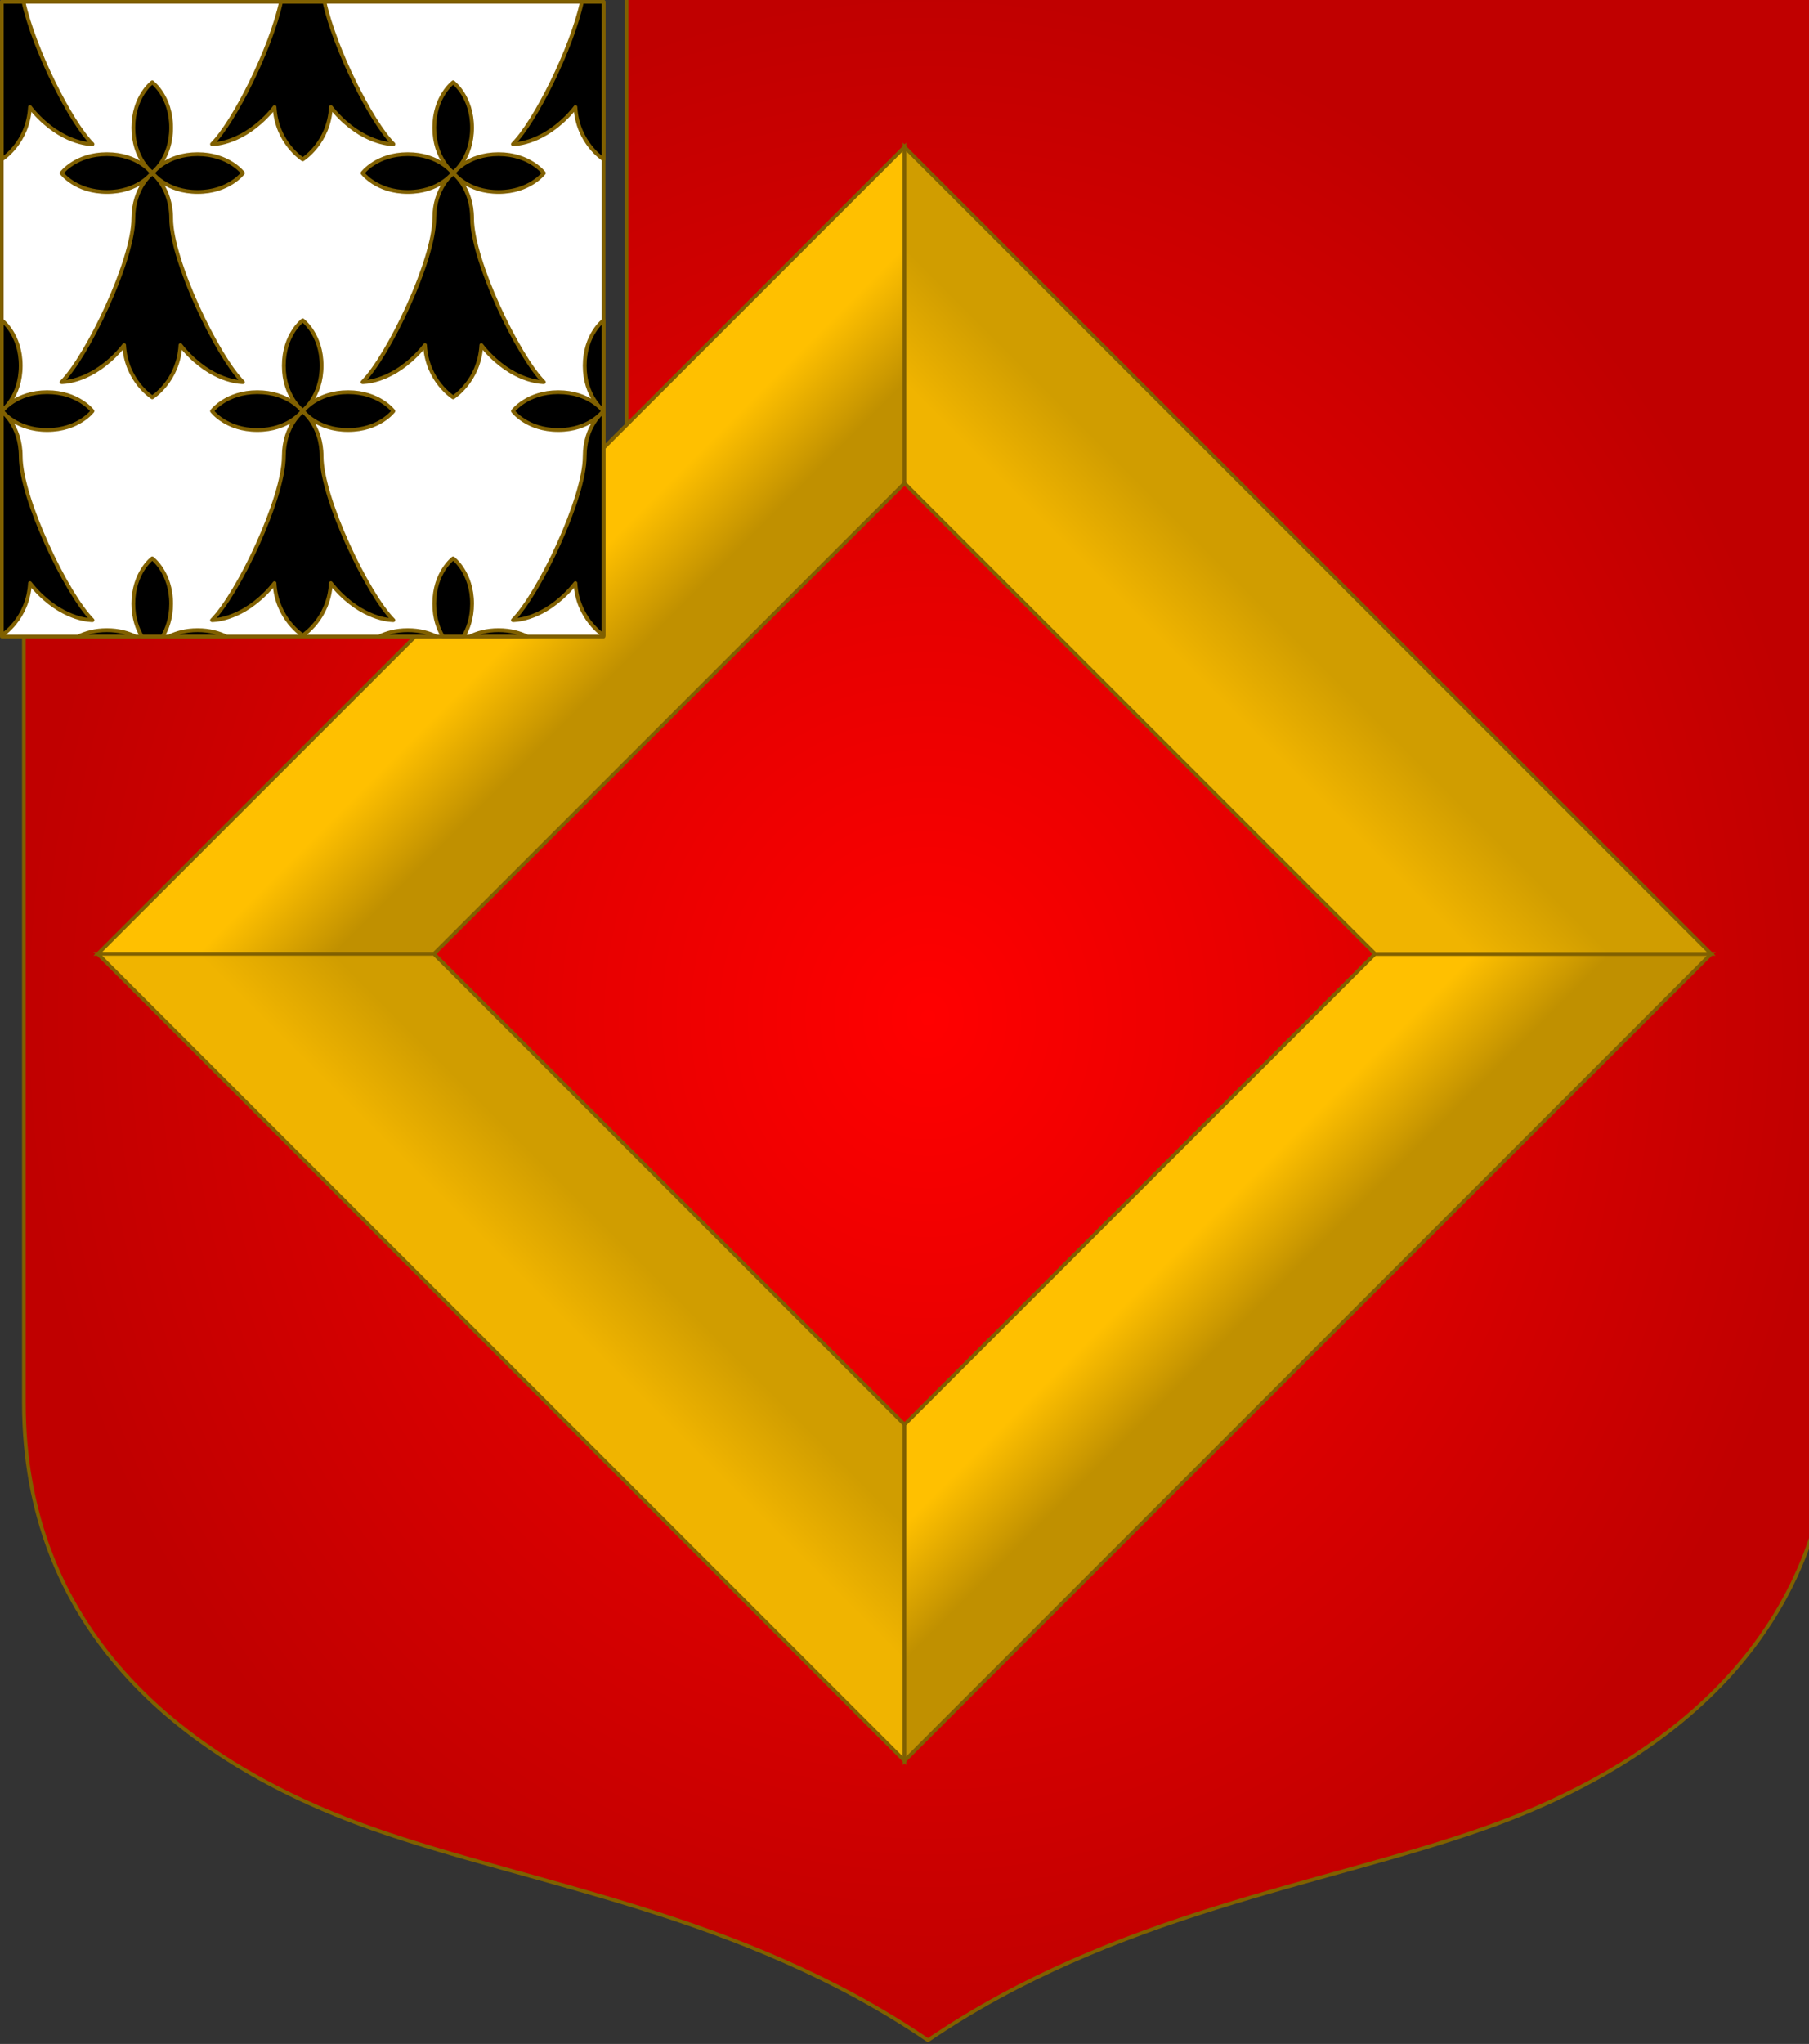 <?xml version="1.0" encoding="UTF-8" standalone="no"?>
<!-- Created with Inkscape (http://www.inkscape.org/) -->

<svg
   width="498.621"
   height="563.234"
   viewBox="0 0 131.927 149.022"
   version="1.1"
   id="svg8"
   inkscape:export-filename="C:\Users\厂永刄先生\Documents\VENCAQ1\新しいフォルダー\pièces II.png"
   inkscape:export-xdpi="96"
   inkscape:export-ydpi="96"
   inkscape:version="1.3 (0e150ed6c4, 2023-07-21)"
   sodipodi:docname="priesthood.svg"
   xmlns:inkscape="http://www.inkscape.org/namespaces/inkscape"
   xmlns:sodipodi="http://sodipodi.sourceforge.net/DTD/sodipodi-0.dtd"
   xmlns:xlink="http://www.w3.org/1999/xlink"
   xmlns="http://www.w3.org/2000/svg"
   xmlns:svg="http://www.w3.org/2000/svg"
   xmlns:rdf="http://www.w3.org/1999/02/22-rdf-syntax-ns#"
   xmlns:cc="http://creativecommons.org/ns#"
   xmlns:dc="http://purl.org/dc/elements/1.1/">
  <rect x="0" y="0" width="131.927" height="149.022" fill="#333333" stroke="none"/>
  <defs
     id="defs2">
    <radialGradient
       inkscape:collect="always"
       xlink:href="#linearGradient16662"
       id="radialGradient45224"
       gradientUnits="userSpaceOnUse"
       gradientTransform="matrix(1,0,0,1.13,0,80.011)"
       cx="4110.841"
       cy="-617.456"
       fx="4110.841"
       fy="-617.456"
       r="249.31" />
    <linearGradient
       inkscape:collect="always"
       id="linearGradient16662">
      <stop
         style="stop-color:#b0b0b0;stop-opacity:1"
         offset="0"
         id="stop16658" />
      <stop
         style="stop-color:#909090;stop-opacity:1"
         offset="1"
         id="stop16660" />
    </linearGradient>
    <radialGradient
       inkscape:collect="always"
       xlink:href="#linearGradient3271"
       id="radialGradient45222"
       gradientUnits="userSpaceOnUse"
       gradientTransform="matrix(1,0,0,1.13,0,80.011)"
       cx="4110.841"
       cy="-617.456"
       fx="4110.841"
       fy="-617.456"
       r="249.31" />
    <linearGradient
       id="linearGradient3271"
       inkscape:collect="always">
      <stop
         id="stop3267"
         offset="0"
         style="stop-color:#ff0000;stop-opacity:1" />
      <stop
         id="stop3269"
         offset="1"
         style="stop-color:#c00000;stop-opacity:1" />
    </linearGradient>
    <linearGradient
       inkscape:collect="always"
       xlink:href="#linearGradient2507"
       id="linearGradient45226"
       gradientUnits="userSpaceOnUse"
       gradientTransform="rotate(45,-55.589,160.562)"
       x1="-50.297"
       y1="160.562"
       x2="-43.283"
       y2="160.562" />
    <linearGradient
       inkscape:collect="always"
       id="linearGradient2507">
      <stop
         style="stop-color:#ffc000;stop-opacity:1"
         offset="0"
         id="stop2503" />
      <stop
         style="stop-color:#c09000;stop-opacity:1"
         offset="1"
         id="stop2505" />
    </linearGradient>
    <linearGradient
       inkscape:collect="always"
       xlink:href="#linearGradient3235"
       id="linearGradient45228"
       gradientUnits="userSpaceOnUse"
       gradientTransform="matrix(0.707,-0.707,-0.707,-0.707,97.253,293.806)"
       x1="-50.297"
       y1="160.562"
       x2="-43.283"
       y2="160.562" />
    <linearGradient
       id="linearGradient3235"
       inkscape:collect="always">
      <stop
         id="stop3231"
         offset="0"
         style="stop-color:#f0b400;stop-opacity:1" />
      <stop
         id="stop3233"
         offset="1"
         style="stop-color:#d09d00;stop-opacity:1" />
    </linearGradient>
    <linearGradient
       inkscape:collect="always"
       xlink:href="#linearGradient3257"
       id="linearGradient45230"
       gradientUnits="userSpaceOnUse"
       gradientTransform="rotate(-135,-13.858,177.848)"
       x1="-50.297"
       y1="160.562"
       x2="-43.283"
       y2="160.562" />
    <linearGradient
       id="linearGradient3257"
       inkscape:collect="always">
      <stop
         style="stop-color:#c09000;stop-opacity:1"
         offset="0"
         id="stop3255" />
      <stop
         style="stop-color:#ffc000;stop-opacity:1"
         offset="1"
         id="stop3253" />
    </linearGradient>
    <linearGradient
       inkscape:collect="always"
       xlink:href="#linearGradient3249"
       id="linearGradient45232"
       gradientUnits="userSpaceOnUse"
       gradientTransform="matrix(-0.707,0.707,0.707,0.707,-149.414,86.335)"
       x1="-50.297"
       y1="160.562"
       x2="-43.283"
       y2="160.562" />
    <linearGradient
       inkscape:collect="always"
       id="linearGradient3249">
      <stop
         id="stop3247"
         offset="0"
         style="stop-color:#d09d00;stop-opacity:1" />
      <stop
         id="stop3245"
         offset="1"
         style="stop-color:#f0b400;stop-opacity:1" />
    </linearGradient>
  </defs>
  <sodipodi:namedview
     id="base"
     pagecolor="#000000"
     bordercolor="#666666"
     borderopacity="1.0"
     inkscape:pageopacity="1"
     inkscape:pageshadow="2"
     inkscape:zoom="0.595535"
     inkscape:cx="459.25093"
     inkscape:cy="306.44714"
     inkscape:document-units="px"
     inkscape:current-layer="g44474"
     showgrid="false"
     units="px"
     fit-margin-top="10"
     fit-margin-left="10"
     fit-margin-right="10"
     fit-margin-bottom="10"
     inkscape:window-width="1920"
     inkscape:window-height="1057"
     inkscape:window-x="-8"
     inkscape:window-y="-8"
     inkscape:window-maximized="1"
     showguides="true"
     inkscape:guide-bbox="true"
     inkscape:snap-intersection-paths="true"
     inkscape:snap-smooth-nodes="true"
     inkscape:pagecheckerboard="false"
     inkscape:showpageshadow="0"
     inkscape:deskcolor="#505050" />
  <g
     inkscape:label="レイヤー 1"
     inkscape:groupmode="layer"
     id="layer1"
     transform="translate(-44.91,-582.082)">
    <g
       transform="translate(547.991,8e-5)"
       id="g1763" />
    <g
       id="g13346"
       style="stroke:#806000;stroke-width:0.265;stroke-linecap:round;stroke-linejoin:round;stroke-miterlimit:4;stroke-dasharray:none;stroke-opacity:1"
       transform="translate(-129.124,-148.843)" />
    <g
       id="g1">
      <g
         id="g1142"
         transform="translate(145.312,482.08)"
         style="stroke-width:0.265;stroke-dasharray:none">
        <g
           transform="matrix(0.265,0,0,0.265,-1122.099,337.882)"
           id="g44474"
           style="display:inline;fill:url(#radialGradient45224);fill-opacity:1;stroke:#806000;stroke-width:1;stroke-dasharray:none;stroke-opacity:1">
          <path
             sodipodi:nodetypes="csscsscccc"
             inkscape:connector-curvature="0"
             id="path44472"
             d="m 3862.03,-723.674 0,212.046 c 0,60.446 40.8,97.588 95.85,117.048 44.377,15.687 101.473,23.236 152.961,58.241 51.488,-35.005 108.584,-42.554 152.961,-58.241 55.05,-19.459 95.85,-56.602 95.85,-117.048 v -386.945 h -331.747 v 174.899 z"
             style="fill:url(#radialGradient45222);fill-opacity:1;stroke:#806000;stroke-width:1;stroke-linecap:round;stroke-linejoin:round;stroke-miterlimit:4;stroke-dasharray:none;stroke-opacity:1" />
        </g>
        <g
           transform="translate(-8.358,-20.523)"
           style="stroke:#806000;stroke-width:0.265;stroke-dasharray:none;stroke-opacity:1"
           id="g44484">
          <path
             sodipodi:nodetypes="ccccc"
             inkscape:connector-curvature="0"
             id="path44476"
             d="m -84.91,190.07 24.512,-1e-5 34.317,-34.317 -3e-6,-24.512 z"
             style="fill:url(#linearGradient45226);fill-opacity:1;stroke:#806000;stroke-width:0.265;stroke-linecap:butt;stroke-linejoin:miter;stroke-dasharray:none;stroke-opacity:1" />
          <path
             style="fill:url(#linearGradient45228);fill-opacity:1;stroke:#806000;stroke-width:0.265;stroke-linecap:butt;stroke-linejoin:miter;stroke-dasharray:none;stroke-opacity:1"
             d="m -84.91,190.07 24.512,1e-5 34.317,34.317 -3e-6,24.512 z"
             id="path44478"
             inkscape:connector-curvature="0"
             sodipodi:nodetypes="ccccc" />
          <path
             style="fill:url(#linearGradient45230);fill-opacity:1;stroke:#806000;stroke-width:0.265;stroke-linecap:butt;stroke-linejoin:miter;stroke-dasharray:none;stroke-opacity:1"
             d="m 32.749,190.07 -24.512,1e-5 -34.317,34.317 3e-6,24.512 z"
             id="path44480"
             inkscape:connector-curvature="0"
             sodipodi:nodetypes="ccccc" />
          <path
             sodipodi:nodetypes="ccccc"
             inkscape:connector-curvature="0"
             id="path44482"
             d="m 32.749,190.07 -24.512,-1e-5 -34.317,-34.317 3e-6,-24.512 z"
             style="fill:url(#linearGradient45232);fill-opacity:1;stroke:#806000;stroke-width:0.265;stroke-linecap:butt;stroke-linejoin:miter;stroke-dasharray:none;stroke-opacity:1" />
        </g>
      </g>
      <path
         sodipodi:nodetypes="ccccc"
         inkscape:connector-curvature="0"
         id="path1408"
         d="m 45.042,582.215 v 46.275 h 43.887 v -46.275 z"
         style="fill:#ffffff;fill-opacity:1;stroke:#806000;stroke-width:0.265;stroke-linecap:butt;stroke-linejoin:round;stroke-miterlimit:4;stroke-dasharray:none;stroke-opacity:1" />
      <path
         style="fill:#000000;fill-opacity:1;stroke:#806000;stroke-width:0.276;stroke-linecap:round;stroke-linejoin:round;stroke-miterlimit:4;stroke-dasharray:none;stroke-opacity:1"
         d="m 77.958,588.084 c 0,0 -1.378,1.032 -1.378,3.307 0,2.275 1.378,3.28 1.378,3.28 0,0 1.378,-1.005 1.378,-3.28 0,-2.275 -1.378,-3.307 -1.378,-3.307 z m -3.307,5.237 c -2.275,0 -3.307,1.378 -3.307,1.378 0,0 1.032,1.378 3.307,1.378 2.275,0 3.28,-1.378 3.28,-1.378 0,0 -1.005,-1.378 -3.28,-1.378 z m 6.615,0 c -2.275,0 -3.28,1.378 -3.28,1.378 0,0 1.005,1.378 3.28,1.378 2.275,0 3.307,-1.378 3.307,-1.378 0,0 -1.032,-1.378 -3.307,-1.378 z m -3.307,1.405 c 0,0 -1.378,1.005 -1.378,3.28 0,3.041 -3.338,10.04 -5.237,11.938 0,0 1.887,0.062 3.898,-1.949 0.254,-0.254 0.474,-0.506 0.663,-0.753 0.144,2.617 2.054,3.81 2.054,3.81 0,0 1.91,-1.192 2.054,-3.81 0.188,0.247 0.409,0.499 0.663,0.753 2.011,2.011 3.898,1.949 3.898,1.949 -1.898,-1.898 -5.237,-8.897 -5.237,-11.938 0,-2.275 -1.378,-3.28 -1.378,-3.28 z"
         id="path7587"
         inkscape:connector-curvature="0"
         sodipodi:nodetypes="cscscscscsscscscscscccscsc" />
      <path
         style="fill:#000000;fill-opacity:1;stroke:#806000;stroke-width:0.276;stroke-linecap:round;stroke-linejoin:round;stroke-miterlimit:4;stroke-dasharray:none;stroke-opacity:1"
         d="m 88.93,605.438 c 0,0 -1.378,1.032 -1.378,3.307 0,2.275 1.378,3.28 1.378,3.28 z m -3.307,5.237 c -2.275,0 -3.307,1.378 -3.307,1.378 0,0 1.032,1.378 3.307,1.378 2.275,0 3.28,-1.378 3.28,-1.378 0,0 -1.005,-1.378 -3.28,-1.378 z m 3.307,1.405 c 0,0 -1.378,1.005 -1.378,3.28 0,3.041 -3.338,10.04 -5.237,11.938 0,0 1.887,0.062 3.898,-1.949 0.254,-0.254 0.474,-0.506 0.663,-0.753 0.144,2.617 2.054,3.81 2.054,3.81 z"
         id="path7669"
         inkscape:connector-curvature="0"
         sodipodi:nodetypes="csccscscscscsccc" />
      <path
         id="path7969"
         style="fill:#000000;fill-opacity:1;stroke:#806000;stroke-width:0.276;stroke-linecap:round;stroke-linejoin:round;stroke-miterlimit:4;stroke-dasharray:none;stroke-opacity:1"
         d="m 77.958,622.791 c 0,0 -1.378,1.032 -1.378,3.307 0,1.07 0.305,1.856 0.628,2.392 h 1.5 c 0.323,-0.536 0.628,-1.321 0.628,-2.392 0,-2.275 -1.378,-3.307 -1.378,-3.307 z m -3.307,5.236 c -0.883,0 -1.577,0.208 -2.098,0.463 h 4.186 c -0.516,-0.254 -1.206,-0.463 -2.089,-0.463 z m 6.615,0 c -0.883,0 -1.573,0.208 -2.089,0.463 h 4.187 c -0.521,-0.254 -1.215,-0.463 -2.098,-0.463 z" />
      <path
         style="fill:#000000;fill-opacity:1;stroke:#806000;stroke-width:0.276;stroke-linecap:round;stroke-linejoin:round;stroke-miterlimit:4;stroke-dasharray:none;stroke-opacity:1"
         d="m 88.93,593.699 c 0,0 -1.91,-1.192 -2.054,-3.81 -0.188,0.247 -0.409,0.499 -0.662,0.753 -2.011,2.011 -3.898,1.949 -3.898,1.949 1.621,-1.621 4.287,-6.957 5.032,-10.376 h 1.583 z"
         id="path8167"
         inkscape:connector-curvature="0"
         sodipodi:nodetypes="ccscccc" />
      <path
         style="fill:#000000;fill-opacity:1;stroke:#806000;stroke-width:0.276;stroke-linecap:round;stroke-linejoin:round;stroke-miterlimit:4;stroke-dasharray:none;stroke-opacity:1"
         d="m 66.986,605.438 c 0,0 1.378,1.032 1.378,3.307 0,2.275 -1.378,3.28 -1.378,3.28 0,0 -1.378,-1.005 -1.378,-3.28 0,-2.275 1.378,-3.307 1.378,-3.307 z m 3.307,5.237 c 2.275,0 3.307,1.378 3.307,1.378 0,0 -1.032,1.378 -3.307,1.378 -2.275,0 -3.28,-1.378 -3.28,-1.378 0,0 1.005,-1.378 3.28,-1.378 z m -6.615,0 c 2.275,0 3.28,1.378 3.28,1.378 0,0 -1.005,1.378 -3.28,1.378 -2.275,0 -3.307,-1.378 -3.307,-1.378 0,0 1.032,-1.378 3.307,-1.378 z m 3.307,1.405 c 0,0 1.378,1.005 1.378,3.28 0,3.041 3.338,10.04 5.237,11.938 0,0 -1.887,0.062 -3.898,-1.949 -0.254,-0.254 -0.474,-0.506 -0.663,-0.753 -0.144,2.617 -2.054,3.81 -2.054,3.81 0,0 -1.91,-1.192 -2.054,-3.81 -0.188,0.247 -0.409,0.499 -0.663,0.753 -2.011,2.011 -3.898,1.949 -3.898,1.949 1.898,-1.898 5.237,-8.897 5.237,-11.938 0,-2.275 1.378,-3.28 1.378,-3.28 z"
         id="path2"
         inkscape:connector-curvature="0"
         sodipodi:nodetypes="cscscscscsscscscscscccscsc" />
      <path
         id="path4"
         style="fill:#000000;fill-opacity:1;stroke:#806000;stroke-width:0.276;stroke-linecap:round;stroke-linejoin:round;stroke-miterlimit:4;stroke-dasharray:none;stroke-opacity:1"
         d="m 56.014,622.791 c 0,0 -1.378,1.032 -1.378,3.307 0,1.07 0.305,1.856 0.628,2.392 h 1.5 c 0.323,-0.536 0.628,-1.321 0.628,-2.392 0,-2.275 -1.378,-3.307 -1.378,-3.307 z m -3.307,5.236 c -0.883,0 -1.577,0.208 -2.098,0.463 h 4.186 c -0.516,-0.254 -1.206,-0.463 -2.089,-0.463 z m 6.615,0 c -0.883,0 -1.573,0.208 -2.089,0.463 h 4.187 c -0.521,-0.254 -1.215,-0.463 -2.098,-0.463 z" />
      <path
         style="fill:#000000;fill-opacity:1;stroke:#806000;stroke-width:0.276;stroke-linecap:round;stroke-linejoin:round;stroke-miterlimit:4;stroke-dasharray:none;stroke-opacity:1"
         d="m 45.042,605.438 c 0,0 1.378,1.032 1.378,3.307 0,2.275 -1.378,3.28 -1.378,3.28 z m 3.307,5.237 c 2.275,0 3.307,1.378 3.307,1.378 0,0 -1.032,1.378 -3.307,1.378 -2.275,0 -3.28,-1.378 -3.28,-1.378 0,0 1.005,-1.378 3.28,-1.378 z m -3.307,1.405 c 0,0 1.378,1.005 1.378,3.28 0,3.041 3.338,10.04 5.237,11.938 0,0 -1.887,0.062 -3.898,-1.949 -0.254,-0.254 -0.474,-0.506 -0.663,-0.753 -0.144,2.617 -2.054,3.81 -2.054,3.81 z"
         id="path7"
         inkscape:connector-curvature="0"
         sodipodi:nodetypes="csccscscscscsccc" />
      <path
         style="fill:#000000;fill-opacity:1;stroke:#806000;stroke-width:0.276;stroke-linecap:round;stroke-linejoin:round;stroke-miterlimit:4;stroke-dasharray:none;stroke-opacity:1"
         d="m 45.042,593.699 c 0,0 1.91,-1.192 2.054,-3.81 0.188,0.247 0.409,0.499 0.662,0.753 2.011,2.011 3.898,1.949 3.898,1.949 -1.621,-1.621 -4.287,-6.957 -5.032,-10.376 h -1.583 z"
         id="path8"
         inkscape:connector-curvature="0"
         sodipodi:nodetypes="ccscccc" />
      <path
         style="fill:#000000;fill-opacity:1;stroke:#806000;stroke-width:0.276;stroke-linecap:round;stroke-linejoin:round;stroke-miterlimit:4;stroke-dasharray:none;stroke-opacity:1"
         d="m 56.014,588.084 c 0,0 -1.378,1.032 -1.378,3.307 0,2.275 1.378,3.28 1.378,3.28 0,0 1.378,-1.005 1.378,-3.28 0,-2.275 -1.378,-3.307 -1.378,-3.307 z m -3.307,5.237 c -2.275,0 -3.307,1.378 -3.307,1.378 0,0 1.032,1.378 3.307,1.378 2.275,0 3.28,-1.378 3.28,-1.378 0,0 -1.005,-1.378 -3.28,-1.378 z m 6.615,0 c -2.275,0 -3.28,1.378 -3.28,1.378 0,0 1.005,1.378 3.28,1.378 2.275,0 3.307,-1.378 3.307,-1.378 0,0 -1.032,-1.378 -3.307,-1.378 z m -3.307,1.405 c 0,0 -1.378,1.005 -1.378,3.28 0,3.041 -3.338,10.04 -5.237,11.938 0,0 1.887,0.062 3.898,-1.949 0.254,-0.254 0.474,-0.506 0.663,-0.753 0.144,2.617 2.054,3.81 2.054,3.81 0,0 1.91,-1.192 2.054,-3.81 0.188,0.247 0.409,0.499 0.663,0.753 2.011,2.011 3.898,1.949 3.898,1.949 -1.898,-1.898 -5.237,-8.897 -5.237,-11.938 0,-2.275 -1.378,-3.28 -1.378,-3.28 z"
         id="path9"
         inkscape:connector-curvature="0"
         sodipodi:nodetypes="cscscscscsscscscscscccscsc" />
      <path
         style="fill:#000000;fill-opacity:1;stroke:#806000;stroke-width:0.276;stroke-linecap:round;stroke-linejoin:round;stroke-miterlimit:4;stroke-dasharray:none;stroke-opacity:1"
         d="m 64.932,589.889 c -0.188,0.247 -0.409,0.499 -0.662,0.753 -2.011,2.011 -3.898,1.949 -3.898,1.949 1.621,-1.621 4.287,-6.957 5.032,-10.376 h 3.166 c 0.745,3.419 3.41,8.755 5.032,10.376 0,0 -1.887,0.062 -3.898,-1.949 -0.254,-0.254 -0.474,-0.506 -0.662,-0.753 -0.144,2.617 -2.054,3.81 -2.054,3.81 0,0 -1.91,-1.192 -2.054,-3.81 z"
         id="path11"
         inkscape:connector-curvature="0"
         sodipodi:nodetypes="csccccsccc" />
    </g>
  </g>
</svg>
